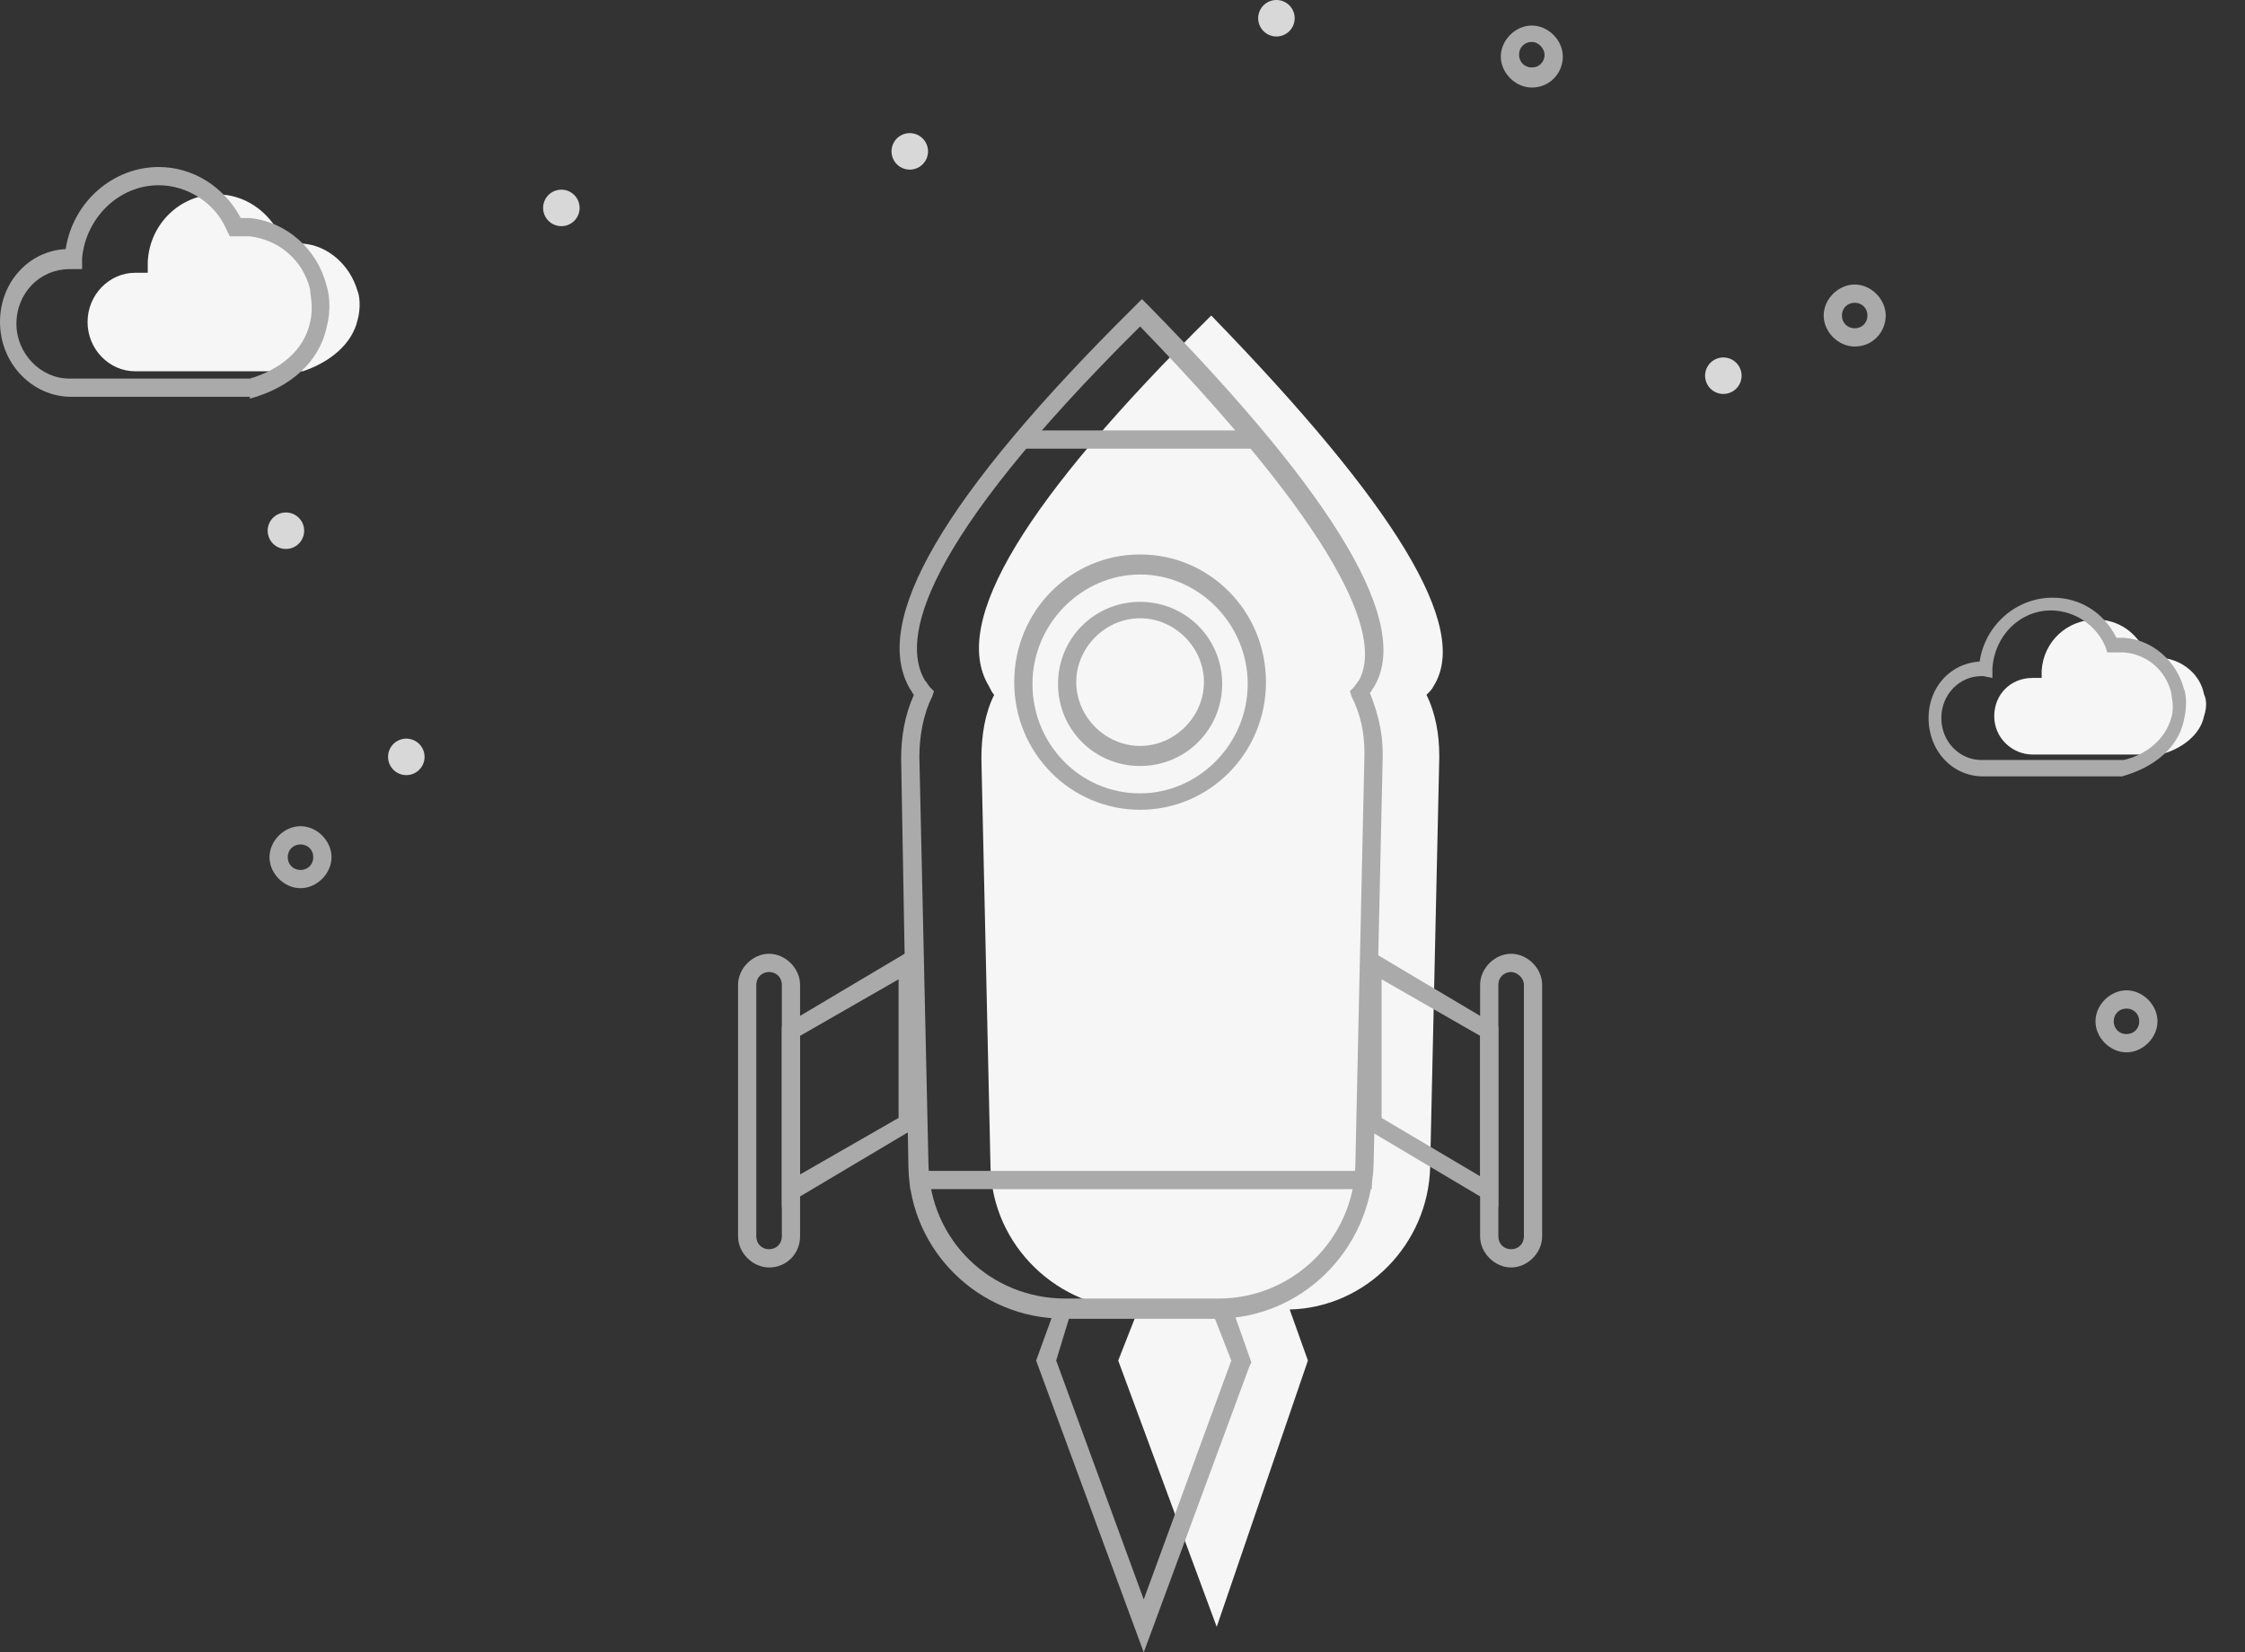 <?xml version="1.0" standalone="no"?><!DOCTYPE svg PUBLIC "-//W3C//DTD SVG 1.1//EN" "http://www.w3.org/Graphics/SVG/1.1/DTD/svg11.dtd"><svg t="1546937843484" class="icon" style="" viewBox="0 0 1391 1024" version="1.1" xmlns="http://www.w3.org/2000/svg" p-id="2654" xmlns:xlink="http://www.w3.org/1999/xlink" width="271.68" height="200"><rect x="0" y="0" width="1391" height="1024" fill="#333333" stroke="none"/><defs><style type="text/css"></style></defs><path d="M705.272 811.514c-49.731 0-90.419-39.558-91.55-88.159l-5.651-253.174c0-14.693 2.26-28.256 7.912-39.558-1.13-1.13-2.26-3.391-3.391-5.651-23.735-39.558 22.605-115.285 137.89-229.439 114.155 117.545 160.494 193.272 137.89 229.439-1.13 2.26-2.26 3.391-4.521 5.651 5.651 11.302 7.912 24.865 7.912 37.298v2.26l-5.651 253.174c-1.13 47.47-39.558 87.029-87.029 88.159l11.302 31.647-56.512 165.015-61.033-165.015 12.433-31.647z" fill="#F6F6F6" p-id="2655"></path><path d="M708.662 1024l-66.684-180.839 13.563-37.298h106.243l13.563 38.428-1.13 2.26-65.554 177.448z m-54.252-180.839l54.252 148.062 54.252-148.062-10.172-25.996h-90.419l-7.912 25.996z" fill="#AAAAAA" p-id="2656"></path><path d="M753.872 817.166h-94.94c-51.991 0-94.94-41.819-96.071-93.81l-4.521-253.174c0-13.563 2.26-27.126 7.912-39.558-1.13-1.13-1.13-2.26-2.26-3.391-24.865-41.819 20.344-119.806 139.02-237.351l4.521-4.521 4.521 4.521c117.545 119.806 162.755 197.792 139.02 236.221-1.13 1.13-1.13 2.26-2.26 3.391 4.521 11.302 7.912 23.735 7.912 37.298v2.26l-5.651 253.174c-2.26 53.121-45.21 94.94-97.201 94.94z m-47.47-614.852c-136.759 135.629-148.062 194.402-133.369 219.267 1.13 1.13 2.26 3.391 3.391 4.521l2.26 2.26-1.13 3.391c-5.651 11.302-7.912 24.865-7.912 37.298l5.651 253.174c1.13 46.34 38.428 82.508 84.768 82.508h94.94c46.34 0 83.638-37.298 84.768-82.508l5.651-255.435c0-12.433-2.26-23.735-7.912-35.038l-1.13-3.391 2.26-2.26c1.13-1.13 2.26-3.391 3.391-4.521 12.433-22.605 0-79.117-135.629-219.267z" fill="#AAAAAA" p-id="2657"></path><path d="M928.381 748.176l-83.638-49.731v-111.894l83.638 49.731v111.894z m-72.336-55.382l61.033 36.168v-87.029l-61.033-35.038v85.898z" fill="#AAAAAA" p-id="2658"></path><path d="M936.293 785.474c-10.172 0-19.214-9.042-19.214-19.214v-155.974c0-10.172 9.042-19.214 19.214-19.214s19.214 9.042 19.214 19.214v155.974c0 10.172-9.042 19.214-19.214 19.214z m0-183.099c-4.521 0-7.912 3.391-7.912 7.912v155.974c0 4.521 3.391 7.912 7.912 7.912s7.912-3.391 7.912-7.912v-155.974c0-4.521-4.521-7.912-7.912-7.912zM484.422 748.176v-111.894l83.638-49.731v111.894l-83.638 49.731z m11.302-106.243v85.898l61.033-35.038v-85.898l-61.033 35.038z" fill="#AAAAAA" p-id="2659"></path><path d="M476.51 785.474c-10.172 0-19.214-9.042-19.214-19.214v-155.974c0-10.172 9.042-19.214 19.214-19.214s19.214 9.042 19.214 19.214v155.974c0 10.172-7.912 19.214-19.214 19.214z m0-183.099c-4.521 0-7.912 3.391-7.912 7.912v155.974c0 4.521 3.391 7.912 7.912 7.912s7.912-3.391 7.912-7.912v-155.974c0-4.521-3.391-7.912-7.912-7.912zM563.991 725.616h285.951v11.302H563.991zM632.936 266.737h145.801v11.302H632.936z" fill="#AAAAAA" p-id="2660"></path><path d="M706.402 501.828c-42.949 0-77.987-35.038-77.987-79.117s35.038-79.117 77.987-79.117c42.949 0 77.987 35.038 77.987 79.117s-35.038 79.117-77.987 79.117z m0-145.801c-36.168 0-66.684 30.517-66.684 67.815s29.386 67.815 66.684 67.815c36.168 0 66.684-30.517 66.684-67.815s-30.517-67.815-66.684-67.815z" fill="#AAAAAA" p-id="2661"></path><path d="M706.402 474.702c-28.256 0-50.861-22.605-50.861-50.861s22.605-50.861 50.861-50.861 50.861 22.605 50.861 50.861-22.605 50.861-50.861 50.861z m0-91.55c-21.475 0-39.558 18.084-39.558 39.558s18.084 39.558 39.558 39.558 39.558-18.084 39.558-39.558-18.084-39.558-39.558-39.558z" fill="#AAAAAA" p-id="2662"></path><path d="M181.969 230.084H83.638c-15.823 0-29.386-13.563-29.386-30.517 0-16.954 13.563-30.517 29.386-30.517h7.912v-6.781c1.13-23.735 20.344-41.819 42.949-41.819 16.954 0 31.647 10.172 39.558 25.996l2.26 4.521h11.302c15.823 1.13 29.386 13.563 33.907 29.386 1.13 2.26 2.26 10.172 0 18.084-3.391 14.693-16.954 25.996-33.907 31.647" fill="#F6F6F6" p-id="2663"></path><path d="M154.843 245.907H44.079c-23.735 0-44.079-20.344-44.079-46.34 0-24.865 18.084-44.079 40.689-45.21 4.521-29.386 29.386-50.861 57.642-50.861 21.475 0 40.689 12.433 50.861 31.647h5.651c22.605 2.26 41.819 19.214 47.47 41.819 1.13 3.391 3.391 13.563 0 25.996-4.521 21.475-22.605 37.298-47.47 44.079z m-4.521-11.302h4.521c19.214-5.651 33.907-18.084 37.298-35.038 2.26-9.042 0-16.954 0-20.344-4.521-18.084-19.214-30.517-37.298-32.777h-12.433l-2.26-4.521c-6.781-15.823-23.735-27.126-41.819-27.126-24.865 0-45.21 20.344-47.47 45.21v6.781h-7.912c-18.084 0-32.777 14.693-32.777 33.907 0 18.084 14.693 33.907 32.777 33.907h107.373z" fill="#AAAAAA" p-id="2664"></path><path d="M1336.218 467.593h-76.857c-12.433 0-23.735-10.172-23.735-23.735 0-13.563 10.172-23.735 23.735-23.735h5.651v-4.521c1.13-18.084 15.823-31.647 33.907-31.647 13.563 0 24.865 7.912 30.517 20.344l1.13 3.391h9.042c12.433 1.13 23.735 10.172 25.996 22.605 1.13 2.26 2.26 6.781 0 13.563-2.26 11.302-13.563 20.344-27.126 23.735" fill="#F6F6F6" p-id="2665"></path><path d="M1314.744 481.156H1228.845c-19.214 0-33.907-15.823-33.907-36.168 0-19.214 13.563-33.907 31.647-35.038 3.391-22.605 22.605-39.558 45.21-39.558 16.954 0 31.647 9.042 39.558 24.865h4.521c18.084 1.13 32.777 14.693 37.298 31.647 1.13 2.26 2.26 10.172 0 19.214-3.391 16.954-18.084 29.386-38.428 35.038z m-2.26-10.172h3.391c14.693-3.391 25.996-13.563 29.386-25.996 2.26-6.781 0-13.563 0-15.823-3.391-13.563-14.693-23.735-29.386-24.865h-10.172l-1.13-3.391c-5.651-13.563-19.214-22.605-33.907-22.605-19.214 0-35.038 15.823-36.168 36.168v5.651l-5.651-1.13h-1.13c-13.563 0-24.865 11.302-24.865 25.996 0 14.693 11.302 25.996 24.865 25.996h84.768z" fill="#AAAAAA" p-id="2666"></path><path d="M186.196 550.428c-10.172 0-19.214-9.042-19.214-19.214s9.042-19.214 19.214-19.214c10.172 0 19.214 9.042 19.214 19.214s-9.042 19.214-19.214 19.214z m0-27.126c-4.521 0-7.912 3.391-7.912 7.912s3.391 7.912 7.912 7.912 7.912-3.391 7.912-7.912-3.391-7.912-7.912-7.912zM949.11 54.252c-10.172 0-19.214-9.042-19.214-19.214s9.042-19.214 19.214-19.214 19.214 9.042 19.214 19.214-7.912 19.214-19.214 19.214z m0-28.256c-4.521 0-7.912 3.391-7.912 7.912 0 4.521 3.391 7.912 7.912 7.912s7.912-3.391 7.912-7.912c0-3.391-3.391-7.912-7.912-7.912zM1149.163 214.746c-10.172 0-19.214-9.042-19.214-19.214s9.042-19.214 19.214-19.214 19.214 9.042 19.214 19.214-7.912 19.214-19.214 19.214z m0-27.126c-4.521 0-7.912 3.391-7.912 7.912 0 4.521 3.391 7.912 7.912 7.912s7.912-3.391 7.912-7.912c0-4.521-3.391-7.912-7.912-7.912zM1317.569 652.15c-10.172 0-19.214-9.042-19.214-19.214s9.042-19.214 19.214-19.214 19.214 9.042 19.214 19.214-9.042 19.214-19.214 19.214z m0-27.126c-4.521 0-7.912 3.391-7.912 7.912s3.391 7.912 7.912 7.912 7.912-3.391 7.912-7.912-3.391-7.912-7.912-7.912z" fill="#AAAAAA" p-id="2667"></path><path d="M240.448 469.051a11.302 11.302 0 1 0 22.605 0 11.302 11.302 0 1 0-22.605 0Z" fill="#D8D8D8" p-id="2668"></path><path d="M336.518 128.848a11.302 11.302 0 1 0 22.605 0 11.302 11.302 0 1 0-22.605 0Z" fill="#D8D8D8" p-id="2669"></path><path d="M552.395 93.81a11.302 11.302 0 1 0 22.605 0 11.302 11.302 0 1 0-22.605 0Z" fill="#D8D8D8" p-id="2670"></path><path d="M779.574 11.302a11.302 11.302 0 1 0 22.605 0 11.302 11.302 0 1 0-22.605 0Z" fill="#D8D8D8" p-id="2671"></path><path d="M1056.483 232.83a11.302 11.302 0 1 0 22.605 0 11.302 11.302 0 1 0-22.605 0Z" fill="#D8D8D8" p-id="2672"></path><path d="M165.852 328.901a11.302 11.302 0 1 0 22.605 0 11.302 11.302 0 1 0-22.605 0Z" fill="#D8D8D8" p-id="2673"></path></svg>